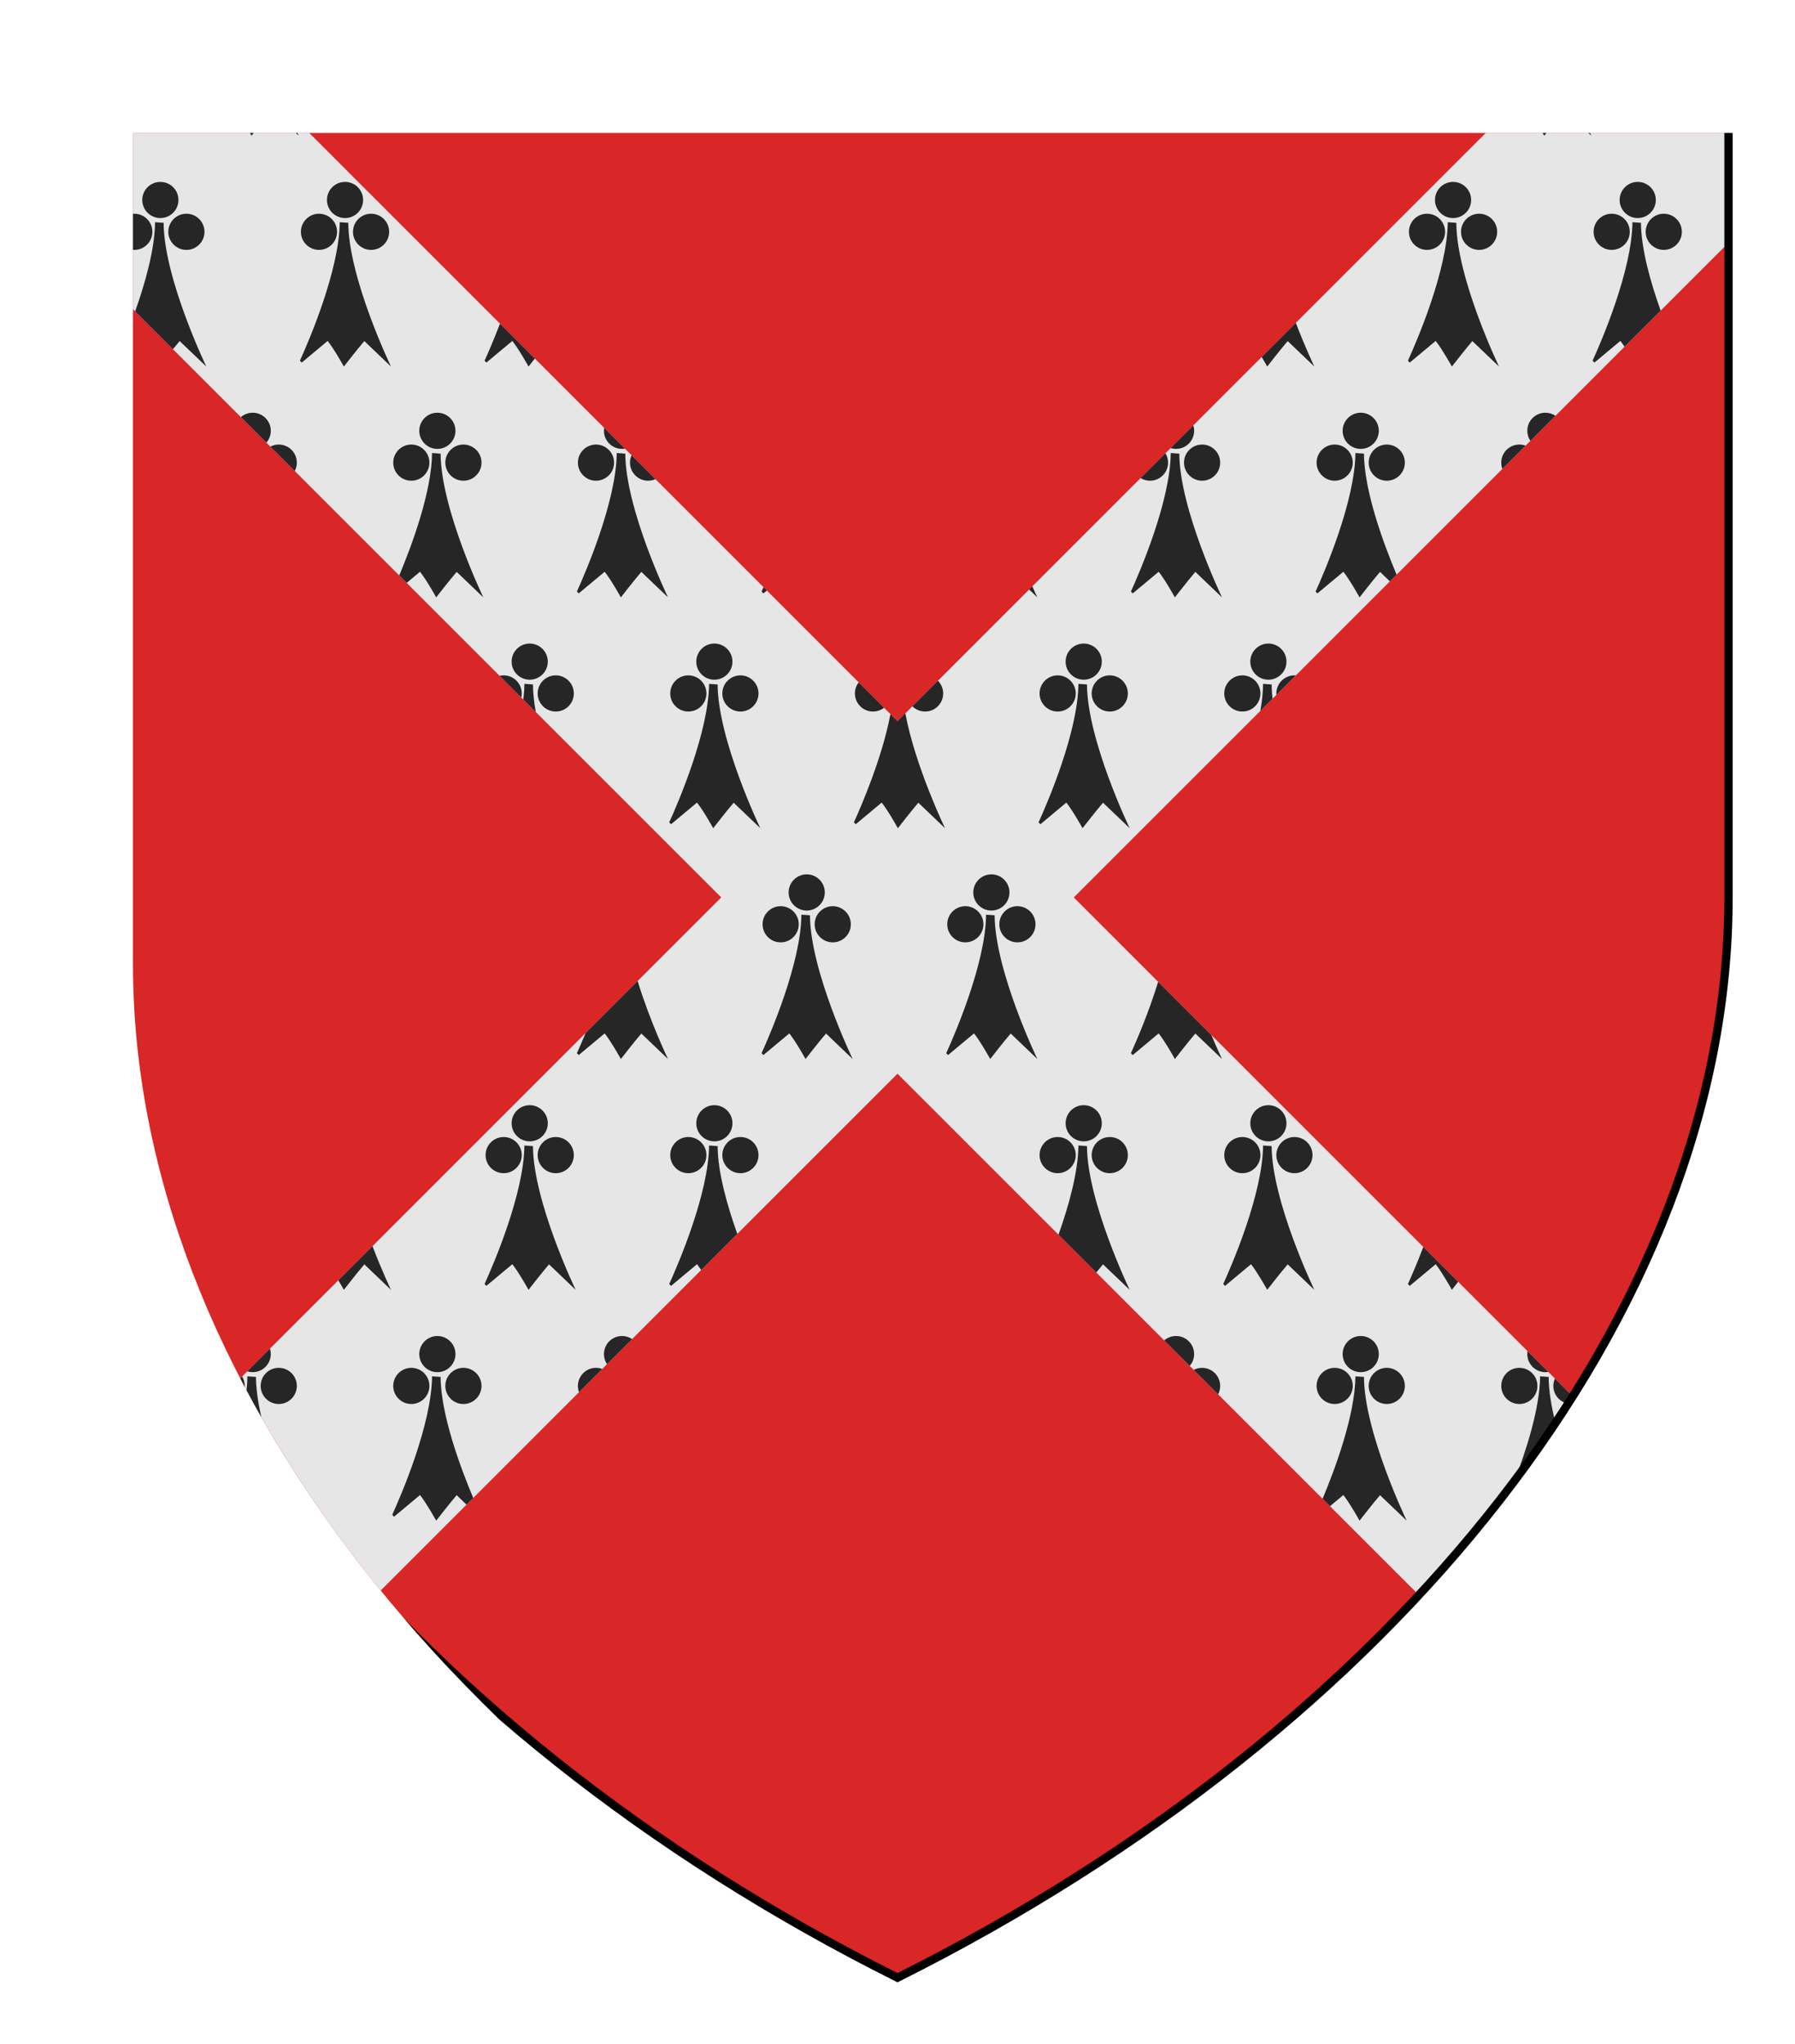 <?xml version="1.0" encoding="UTF-8" standalone="no"?>
<svg xmlns="http://www.w3.org/2000/svg" height="246.0" width="216.0">
<defs>
<clipPath id="contour">
<path d="M 8.0,8.0 L 208.0,8.0 L 208.0,108.0 C 208.0,158.0 168.0,208.0 108.0,238.0 C 48.0,208.0 8.0,158.0 8.0,108.0 L 8.0,8.0 Z"/>
</clipPath>
<radialGradient id="lighting">
<stop offset="25%" stop-color="white" stop-opacity="35%"/>
<stop offset="100%" stop-color="white" stop-opacity="0%"/>
</radialGradient>
</defs>
<g transform="translate(8.0,8.0)">
<path clip-path="url(#contour)" d="M 0.0,0.0 L 200.0,0.0 L 200.0,100.0 C 200.0,150.0 160.0,200.0 100.0,230.0 C 40.0,200.0 0.0,150.0 0.0,100.0 L 0.0,0.0 Z" style="fill: rgb(217, 38, 38); stroke-width: 1px; stroke: none;"/>
<path clip-path="url(#contour)" d="M 0.0,0.0 L 0.0,21.213 L 78.787,100.0 L 18.744,160.043 L 18.744,160.043 C 23.954,168.308 30.162,176.316 37.257,183.956 L 37.257,183.956 L 100.0,121.213 L 162.743,183.956 L 162.743,183.956 C 169.838,176.316 176.046,168.308 181.256,160.043 L 181.256,160.043 L 121.213,100.0 L 200.0,21.213 L 200.0,0.0 L 178.787,0.0 L 100.0,78.787 L 21.213,0.0 L 0.0,0.0 Z" style="fill: rgb(230, 230, 230); stroke-width: 1px; stroke: none;"/>
<path clip-path="url(#contour)" d="M 0.0,0.0 L 0.0,8.253 L 2.1916553016865237E-9,8.253 C 0.029,8.306 0.045,8.334 0.045,8.334 C 0.045,8.334 1.623,6.296 2.509,5.268 L 5.717,8.334 C 5.717,8.334 3.874,4.508 2.395,0.0 L 0.0,0.0 Z" style="fill: rgb(38, 38, 38); stroke-width: 1px; stroke: none;"/>
<path clip-path="url(#contour)" d="M 19.951,0.0 L 19.951,0.0 C 18.852,3.379 17.556,6.354 16.975,7.633 L 16.975,7.633 L 17.198,7.855 L 20.318,5.251 C 21.133,6.279 22.267,8.334 22.267,8.334 C 22.267,8.334 23.845,6.296 24.731,5.268 L 27.939,8.334 C 27.939,8.334 27.394,7.203 26.659,5.446 L 26.659,5.446 L 21.213,0.0 L 19.951,0.0 Z" style="fill: rgb(38, 38, 38); stroke-width: 1px; stroke: none;"/>
<path clip-path="url(#contour)" d="M 178.787,0.0 L 173.578,5.209 L 173.578,5.209 C 173.147,6.254 172.776,7.094 172.531,7.633 L 172.531,7.633 L 172.753,7.855 L 175.873,5.251 C 176.689,6.279 177.823,8.334 177.823,8.334 C 177.823,8.334 179.4,6.296 180.286,5.268 L 183.494,8.334 C 183.494,8.334 181.652,4.508 180.173,0.0 L 178.787,0.0 Z" style="fill: rgb(38, 38, 38); stroke-width: 1px; stroke: none;"/>
<path clip-path="url(#contour)" d="M 197.729,0.0 C 196.63,3.379 195.334,6.354 194.753,7.633 L 194.753,7.633 L 194.976,7.855 L 198.096,5.251 C 198.814,6.157 199.782,7.863 200.0,8.253 L 200.0,8.253 L 200.0,0.0 L 197.729,0.0 Z" style="fill: rgb(38, 38, 38); stroke-width: 1px; stroke: none;"/>
<path clip-path="url(#contour)" d="M 11.297,13.89 C 10.095,13.89 9.12,14.865 9.12,16.066 C 9.12,17.268 10.095,18.243 11.297,18.243 C 12.498,18.243 13.473,17.268 13.473,16.066 C 13.473,14.865 12.498,13.89 11.297,13.89 L 11.297,13.89 Z" style="fill: rgb(38, 38, 38); stroke-width: 1px; stroke: none;"/>
<path clip-path="url(#contour)" d="M 8.163,17.721 C 6.961,17.721 5.986,18.696 5.986,19.897 C 5.986,21.098 6.961,22.073 8.163,22.073 C 9.364,22.073 10.339,21.098 10.339,19.897 C 10.339,18.696 9.364,17.721 8.163,17.721 L 8.163,17.721 Z" style="fill: rgb(38, 38, 38); stroke-width: 1px; stroke: none;"/>
<path clip-path="url(#contour)" d="M 14.431,17.721 C 13.229,17.721 12.254,18.696 12.254,19.897 C 12.254,21.098 13.229,22.073 14.431,22.073 C 15.632,22.073 16.607,21.098 16.607,19.897 C 16.607,18.696 15.632,17.721 14.431,17.721 L 14.431,17.721 Z" style="fill: rgb(38, 38, 38); stroke-width: 1px; stroke: none;"/>
<path clip-path="url(#contour)" d="M 10.66,18.743 C 10.626,22.001 9.467,26.088 8.261,29.475 L 8.261,29.475 L 12.809,34.023 L 12.809,34.023 C 13.1,33.664 13.384,33.319 13.62,33.046 L 16.828,36.112 C 16.828,36.112 11.723,25.514 11.688,18.814 L 10.66,18.743 L 10.66,18.743 L 10.66,18.743 Z" style="fill: rgb(38, 38, 38); stroke-width: 1px; stroke: none;"/>
<path clip-path="url(#contour)" d="M 33.519,13.89 C 32.318,13.89 31.343,14.865 31.343,16.066 C 31.343,17.268 32.318,18.243 33.519,18.243 C 34.72,18.243 35.695,17.268 35.695,16.066 C 35.695,14.865 34.72,13.89 33.519,13.89 L 33.519,13.89 Z" style="fill: rgb(38, 38, 38); stroke-width: 1px; stroke: none;"/>
<path clip-path="url(#contour)" d="M 30.385,17.721 C 29.184,17.721 28.208,18.696 28.208,19.897 C 28.208,21.098 29.184,22.073 30.385,22.073 C 31.586,22.073 32.561,21.098 32.561,19.897 C 32.561,18.696 31.586,17.721 30.385,17.721 L 30.385,17.721 Z" style="fill: rgb(38, 38, 38); stroke-width: 1px; stroke: none;"/>
<path clip-path="url(#contour)" d="M 36.653,17.721 C 35.452,17.721 34.477,18.696 34.477,19.897 C 34.477,21.098 35.452,22.073 36.653,22.073 C 37.854,22.073 38.829,21.098 38.829,19.897 C 38.829,18.696 37.854,17.721 36.653,17.721 L 36.653,17.721 Z" style="fill: rgb(38, 38, 38); stroke-width: 1px; stroke: none;"/>
<path clip-path="url(#contour)" d="M 32.882,18.743 C 32.822,24.554 29.182,32.998 28.086,35.411 L 28.086,35.411 L 28.309,35.633 L 31.429,33.028 C 32.244,34.056 33.378,36.112 33.378,36.112 C 33.378,36.112 34.956,34.074 35.842,33.046 L 39.05,36.112 C 39.05,36.112 33.946,25.514 33.91,18.814 L 32.882,18.743 L 32.882,18.743 L 32.882,18.743 Z" style="fill: rgb(38, 38, 38); stroke-width: 1px; stroke: none;"/>
<path clip-path="url(#contour)" d="M 52.163,30.95 C 51.407,32.938 50.697,34.554 50.309,35.411 L 50.309,35.411 L 50.531,35.633 L 53.651,33.028 C 54.466,34.056 55.601,36.112 55.601,36.112 C 55.601,36.112 55.923,35.696 56.358,35.145 L 56.358,35.145 L 52.163,30.95 L 52.163,30.95 Z" style="fill: rgb(38, 38, 38); stroke-width: 1px; stroke: none;"/>
<path clip-path="url(#contour)" d="M 147.933,30.854 L 143.824,34.962 L 143.824,34.962 C 144.208,35.602 144.49,36.112 144.49,36.112 C 144.49,36.112 146.067,34.074 146.953,33.046 L 150.161,36.112 C 150.161,36.112 149.095,33.898 147.933,30.854 L 147.933,30.854 Z" style="fill: rgb(38, 38, 38); stroke-width: 1px; stroke: none;"/>
<path clip-path="url(#contour)" d="M 166.852,13.89 C 165.651,13.89 164.676,14.865 164.676,16.066 C 164.676,17.268 165.651,18.243 166.852,18.243 C 168.054,18.243 169.029,17.268 169.029,16.066 C 169.029,14.865 168.054,13.89 166.852,13.89 L 166.852,13.89 Z" style="fill: rgb(38, 38, 38); stroke-width: 1px; stroke: none;"/>
<path clip-path="url(#contour)" d="M 163.718,17.721 C 162.517,17.721 161.542,18.696 161.542,19.897 C 161.542,21.098 162.517,22.073 163.718,22.073 C 164.92,22.073 165.895,21.098 165.895,19.897 C 165.895,18.696 164.92,17.721 163.718,17.721 L 163.718,17.721 Z" style="fill: rgb(38, 38, 38); stroke-width: 1px; stroke: none;"/>
<path clip-path="url(#contour)" d="M 169.986,17.721 C 168.785,17.721 167.81,18.696 167.81,19.897 C 167.81,21.098 168.785,22.073 169.986,22.073 C 171.188,22.073 172.163,21.098 172.163,19.897 C 172.163,18.696 171.188,17.721 169.986,17.721 L 169.986,17.721 Z" style="fill: rgb(38, 38, 38); stroke-width: 1px; stroke: none;"/>
<path clip-path="url(#contour)" d="M 166.216,18.743 C 166.155,24.554 162.515,32.998 161.42,35.411 L 161.42,35.411 L 161.642,35.633 L 164.762,33.028 C 165.577,34.056 166.712,36.112 166.712,36.112 C 166.712,36.112 168.289,34.074 169.175,33.046 L 172.383,36.112 C 172.383,36.112 167.279,25.514 167.243,18.814 L 166.216,18.743 L 166.216,18.743 L 166.216,18.743 Z" style="fill: rgb(38, 38, 38); stroke-width: 1px; stroke: none;"/>
<path clip-path="url(#contour)" d="M 189.075,13.89 C 187.873,13.89 186.898,14.865 186.898,16.066 C 186.898,17.268 187.873,18.243 189.075,18.243 C 190.276,18.243 191.251,17.268 191.251,16.066 C 191.251,14.865 190.276,13.89 189.075,13.89 L 189.075,13.89 Z" style="fill: rgb(38, 38, 38); stroke-width: 1px; stroke: none;"/>
<path clip-path="url(#contour)" d="M 185.94,17.721 C 184.739,17.721 183.764,18.696 183.764,19.897 C 183.764,21.098 184.739,22.073 185.94,22.073 C 187.142,22.073 188.117,21.098 188.117,19.897 C 188.117,18.696 187.142,17.721 185.94,17.721 L 185.94,17.721 Z" style="fill: rgb(38, 38, 38); stroke-width: 1px; stroke: none;"/>
<path clip-path="url(#contour)" d="M 192.209,17.721 C 191.007,17.721 190.032,18.696 190.032,19.897 C 190.032,21.098 191.007,22.073 192.209,22.073 C 193.41,22.073 194.385,21.098 194.385,19.897 C 194.385,18.696 193.41,17.721 192.209,17.721 L 192.209,17.721 Z" style="fill: rgb(38, 38, 38); stroke-width: 1px; stroke: none;"/>
<path clip-path="url(#contour)" d="M 188.438,18.743 C 188.378,24.554 184.737,32.998 183.642,35.411 L 183.642,35.411 L 183.865,35.633 L 186.984,33.028 C 187.144,33.229 187.315,33.469 187.488,33.725 L 187.488,33.725 L 191.833,29.38 L 191.833,29.38 C 190.628,26.005 189.482,21.976 189.466,18.814 L 188.438,18.743 L 188.438,18.743 L 188.438,18.743 Z" style="fill: rgb(38, 38, 38); stroke-width: 1px; stroke: none;"/>
<path clip-path="url(#contour)" d="M 22.408,41.668 C 21.864,41.668 21.366,41.868 20.985,42.198 L 20.985,42.198 L 24.054,45.267 L 24.054,45.267 C 24.384,44.886 24.584,44.388 24.584,43.844 C 24.584,42.643 23.609,41.668 22.408,41.668 L 22.408,41.668 Z" style="fill: rgb(38, 38, 38); stroke-width: 1px; stroke: none;"/>
<path clip-path="url(#contour)" d="M 25.542,45.498 C 25.178,45.498 24.835,45.588 24.533,45.746 L 24.533,45.746 L 27.471,48.684 L 27.471,48.684 C 27.629,48.382 27.718,48.039 27.718,47.675 C 27.718,46.473 26.743,45.498 25.542,45.498 L 25.542,45.498 Z" style="fill: rgb(38, 38, 38); stroke-width: 1px; stroke: none;"/>
<path clip-path="url(#contour)" d="M 44.63,41.668 C 43.429,41.668 42.454,42.643 42.454,43.844 C 42.454,45.046 43.429,46.021 44.63,46.021 C 45.831,46.021 46.807,45.046 46.807,43.844 C 46.807,42.643 45.831,41.668 44.63,41.668 L 44.63,41.668 Z" style="fill: rgb(38, 38, 38); stroke-width: 1px; stroke: none;"/>
<path clip-path="url(#contour)" d="M 41.496,45.498 C 40.295,45.498 39.32,46.473 39.32,47.675 C 39.32,48.876 40.295,49.851 41.496,49.851 C 42.697,49.851 43.672,48.876 43.672,47.675 C 43.672,46.473 42.697,45.498 41.496,45.498 L 41.496,45.498 Z" style="fill: rgb(38, 38, 38); stroke-width: 1px; stroke: none;"/>
<path clip-path="url(#contour)" d="M 47.764,45.498 C 46.563,45.498 45.588,46.473 45.588,47.675 C 45.588,48.876 46.563,49.851 47.764,49.851 C 48.966,49.851 49.941,48.876 49.941,47.675 C 49.941,46.473 48.966,45.498 47.764,45.498 L 47.764,45.498 Z" style="fill: rgb(38, 38, 38); stroke-width: 1px; stroke: none;"/>
<path clip-path="url(#contour)" d="M 43.993,46.521 C 43.944,51.243 41.531,57.704 40.041,61.254 L 40.041,61.254 L 40.934,62.147 L 42.54,60.806 C 43.355,61.834 44.49,63.89 44.49,63.89 C 44.49,63.89 46.067,61.852 46.953,60.824 L 50.161,63.89 C 50.161,63.89 45.057,53.291 45.021,46.592 L 43.993,46.521 L 43.993,46.521 L 43.993,46.521 Z" style="fill: rgb(38, 38, 38); stroke-width: 1px; stroke: none;"/>
<path clip-path="url(#contour)" d="M 64.704,43.491 C 64.686,43.606 64.676,43.724 64.676,43.844 C 64.676,45.046 65.651,46.021 66.852,46.021 C 66.972,46.021 67.09,46.011 67.205,45.992 L 67.205,45.992 L 64.704,43.491 L 64.704,43.491 Z" style="fill: rgb(38, 38, 38); stroke-width: 1px; stroke: none;"/>
<path clip-path="url(#contour)" d="M 63.718,45.498 C 62.517,45.498 61.542,46.473 61.542,47.675 C 61.542,48.876 62.517,49.851 63.718,49.851 C 64.92,49.851 65.895,48.876 65.895,47.675 C 65.895,46.473 64.92,45.498 63.718,45.498 L 63.718,45.498 Z" style="fill: rgb(38, 38, 38); stroke-width: 1px; stroke: none;"/>
<path clip-path="url(#contour)" d="M 67.999,46.786 C 67.878,47.057 67.81,47.358 67.81,47.675 C 67.81,48.876 68.785,49.851 69.986,49.851 C 70.303,49.851 70.604,49.784 70.875,49.662 L 70.875,49.662 L 67.999,46.786 L 67.999,46.786 Z" style="fill: rgb(38, 38, 38); stroke-width: 1px; stroke: none;"/>
<path clip-path="url(#contour)" d="M 66.216,46.521 C 66.155,52.331 62.515,60.776 61.42,63.188 L 61.42,63.188 L 61.642,63.411 L 64.762,60.806 C 65.577,61.834 66.712,63.89 66.712,63.89 C 66.712,63.89 68.289,61.852 69.175,60.824 L 72.383,63.89 C 72.383,63.89 67.279,53.291 67.243,46.592 L 66.216,46.521 L 66.216,46.521 L 66.216,46.521 Z" style="fill: rgb(38, 38, 38); stroke-width: 1px; stroke: none;"/>
<path clip-path="url(#contour)" d="M 83.877,62.664 C 83.79,62.861 83.711,63.037 83.642,63.188 L 83.642,63.188 L 83.865,63.411 L 84.279,63.065 L 83.877,62.664 L 83.877,62.664 Z" style="fill: rgb(38, 38, 38); stroke-width: 1px; stroke: none;"/>
<path clip-path="url(#contour)" d="M 116.221,62.565 L 115.84,62.946 L 115.84,62.946 L 116.828,63.89 C 116.828,63.89 116.592,63.4 116.221,62.565 L 116.221,62.565 Z" style="fill: rgb(38, 38, 38); stroke-width: 1px; stroke: none;"/>
<path clip-path="url(#contour)" d="M 135.596,43.191 L 132.866,45.921 L 132.866,45.921 C 133.072,45.986 133.291,46.021 133.519,46.021 C 134.72,46.021 135.695,45.046 135.695,43.844 C 135.695,43.617 135.66,43.397 135.596,43.191 L 135.596,43.191 Z" style="fill: rgb(38, 38, 38); stroke-width: 1px; stroke: none;"/>
<path clip-path="url(#contour)" d="M 132.244,46.543 L 129.253,49.534 L 129.253,49.534 C 129.583,49.735 129.97,49.851 130.385,49.851 C 131.586,49.851 132.561,48.876 132.561,47.675 C 132.561,47.26 132.445,46.873 132.244,46.543 L 132.244,46.543 Z" style="fill: rgb(38, 38, 38); stroke-width: 1px; stroke: none;"/>
<path clip-path="url(#contour)" d="M 136.653,45.498 C 135.452,45.498 134.477,46.473 134.477,47.675 C 134.477,48.876 135.452,49.851 136.653,49.851 C 137.854,49.851 138.829,48.876 138.829,47.675 C 138.829,46.473 137.854,45.498 136.653,45.498 L 136.653,45.498 Z" style="fill: rgb(38, 38, 38); stroke-width: 1px; stroke: none;"/>
<path clip-path="url(#contour)" d="M 132.882,46.521 C 132.822,52.331 129.182,60.776 128.086,63.188 L 128.086,63.188 L 128.309,63.411 L 131.429,60.806 C 132.244,61.834 133.378,63.89 133.378,63.89 C 133.378,63.89 134.956,61.852 135.842,60.824 L 139.05,63.89 C 139.05,63.89 133.946,53.291 133.91,46.592 L 132.882,46.521 L 132.882,46.521 L 132.882,46.521 Z" style="fill: rgb(38, 38, 38); stroke-width: 1px; stroke: none;"/>
<path clip-path="url(#contour)" d="M 155.741,41.668 C 154.54,41.668 153.565,42.643 153.565,43.844 C 153.565,45.046 154.54,46.021 155.741,46.021 C 156.943,46.021 157.918,45.046 157.918,43.844 C 157.918,42.643 156.943,41.668 155.741,41.668 L 155.741,41.668 Z" style="fill: rgb(38, 38, 38); stroke-width: 1px; stroke: none;"/>
<path clip-path="url(#contour)" d="M 152.607,45.498 C 151.406,45.498 150.431,46.473 150.431,47.675 C 150.431,48.876 151.406,49.851 152.607,49.851 C 153.809,49.851 154.784,48.876 154.784,47.675 C 154.784,46.473 153.809,45.498 152.607,45.498 L 152.607,45.498 Z" style="fill: rgb(38, 38, 38); stroke-width: 1px; stroke: none;"/>
<path clip-path="url(#contour)" d="M 158.875,45.498 C 157.674,45.498 156.699,46.473 156.699,47.675 C 156.699,48.876 157.674,49.851 158.875,49.851 C 160.077,49.851 161.052,48.876 161.052,47.675 C 161.052,46.473 160.077,45.498 158.875,45.498 L 158.875,45.498 Z" style="fill: rgb(38, 38, 38); stroke-width: 1px; stroke: none;"/>
<path clip-path="url(#contour)" d="M 155.104,46.521 C 155.044,52.331 151.404,60.776 150.309,63.188 L 150.309,63.188 L 150.531,63.411 L 153.651,60.806 C 154.466,61.834 155.601,63.89 155.601,63.89 C 155.601,63.89 157.178,61.852 158.064,60.824 L 159.253,61.96 L 160.057,61.156 L 160.057,61.156 C 158.545,57.561 156.157,51.167 156.132,46.592 L 155.104,46.521 L 155.104,46.521 L 155.104,46.521 Z" style="fill: rgb(38, 38, 38); stroke-width: 1px; stroke: none;"/>
<path clip-path="url(#contour)" d="M 177.963,41.668 C 176.762,41.668 175.787,42.643 175.787,43.844 C 175.787,44.293 175.923,44.71 176.156,45.057 L 176.156,45.057 L 179.176,42.037 L 179.176,42.037 C 178.83,41.804 178.412,41.668 177.963,41.668 L 177.963,41.668 Z" style="fill: rgb(38, 38, 38); stroke-width: 1px; stroke: none;"/>
<path clip-path="url(#contour)" d="M 174.829,45.498 C 173.628,45.498 172.653,46.473 172.653,47.675 C 172.653,47.939 172.7,48.192 172.786,48.427 L 172.786,48.427 L 175.581,45.632 L 175.581,45.632 C 175.347,45.545 175.094,45.498 174.829,45.498 L 174.829,45.498 Z" style="fill: rgb(38, 38, 38); stroke-width: 1px; stroke: none;"/>
<path clip-path="url(#contour)" d="M 55.741,69.446 C 54.54,69.446 53.565,70.421 53.565,71.622 C 53.565,72.823 54.54,73.798 55.741,73.798 C 56.943,73.798 57.918,72.823 57.918,71.622 C 57.918,70.421 56.943,69.446 55.741,69.446 L 55.741,69.446 Z" style="fill: rgb(38, 38, 38); stroke-width: 1px; stroke: none;"/>
<path clip-path="url(#contour)" d="M 52.607,73.276 C 52.439,73.276 52.275,73.295 52.118,73.331 L 52.118,73.331 L 54.728,75.942 L 54.728,75.942 C 54.764,75.784 54.784,75.621 54.784,75.453 C 54.784,74.251 53.809,73.276 52.607,73.276 L 52.607,73.276 Z" style="fill: rgb(38, 38, 38); stroke-width: 1px; stroke: none;"/>
<path clip-path="url(#contour)" d="M 58.875,73.276 C 57.674,73.276 56.699,74.251 56.699,75.453 C 56.699,76.654 57.674,77.629 58.875,77.629 C 60.077,77.629 61.052,76.654 61.052,75.453 C 61.052,74.251 60.077,73.276 58.875,73.276 L 58.875,73.276 Z" style="fill: rgb(38, 38, 38); stroke-width: 1px; stroke: none;"/>
<path clip-path="url(#contour)" d="M 55.104,74.299 C 55.098,74.904 55.053,75.537 54.976,76.189 L 54.976,76.189 L 56.471,77.685 L 56.471,77.685 C 56.263,76.523 56.138,75.4 56.132,74.37 L 55.104,74.299 L 55.104,74.299 L 55.104,74.299 Z" style="fill: rgb(38, 38, 38); stroke-width: 1px; stroke: none;"/>
<path clip-path="url(#contour)" d="M 77.963,69.446 C 76.762,69.446 75.787,70.421 75.787,71.622 C 75.787,72.823 76.762,73.798 77.963,73.798 C 79.165,73.798 80.14,72.823 80.14,71.622 C 80.14,70.421 79.165,69.446 77.963,69.446 L 77.963,69.446 Z" style="fill: rgb(38, 38, 38); stroke-width: 1px; stroke: none;"/>
<path clip-path="url(#contour)" d="M 74.829,73.276 C 73.628,73.276 72.653,74.251 72.653,75.453 C 72.653,76.654 73.628,77.629 74.829,77.629 C 76.031,77.629 77.006,76.654 77.006,75.453 C 77.006,74.251 76.031,73.276 74.829,73.276 L 74.829,73.276 Z" style="fill: rgb(38, 38, 38); stroke-width: 1px; stroke: none;"/>
<path clip-path="url(#contour)" d="M 81.097,73.276 C 79.896,73.276 78.921,74.251 78.921,75.453 C 78.921,76.654 79.896,77.629 81.097,77.629 C 82.299,77.629 83.274,76.654 83.274,75.453 C 83.274,74.251 82.299,73.276 81.097,73.276 L 81.097,73.276 Z" style="fill: rgb(38, 38, 38); stroke-width: 1px; stroke: none;"/>
<path clip-path="url(#contour)" d="M 77.327,74.299 C 77.266,80.109 73.626,88.554 72.531,90.966 L 72.531,90.966 L 72.753,91.189 L 75.873,88.584 C 76.689,89.612 77.823,91.668 77.823,91.668 C 77.823,91.668 79.4,89.63 80.286,88.602 L 83.494,91.668 C 83.494,91.668 78.39,81.069 78.355,74.37 L 77.327,74.299 L 77.327,74.299 L 77.327,74.299 Z" style="fill: rgb(38, 38, 38); stroke-width: 1px; stroke: none;"/>
<path clip-path="url(#contour)" d="M 95.332,74.119 L 95.332,74.119 C 95.046,74.487 94.875,74.95 94.875,75.453 C 94.875,76.654 95.85,77.629 97.052,77.629 C 97.554,77.629 98.017,77.458 98.385,77.172 L 98.385,77.172 L 95.332,74.119 L 95.332,74.119 Z" style="fill: rgb(38, 38, 38); stroke-width: 1px; stroke: none;"/>
<path clip-path="url(#contour)" d="M 104.866,73.921 L 101.788,76.999 L 101.788,76.999 C 102.182,77.388 102.723,77.629 103.32,77.629 C 104.521,77.629 105.496,76.654 105.496,75.453 C 105.496,74.856 105.255,74.314 104.866,73.921 L 104.866,73.921 Z" style="fill: rgb(38, 38, 38); stroke-width: 1px; stroke: none;"/>
<path clip-path="url(#contour)" d="M 100.945,77.842 L 100.0,78.787 L 99.15,77.937 L 99.15,77.937 C 98.165,83.175 95.635,89.024 94.753,90.966 L 94.753,90.966 L 94.976,91.189 L 98.096,88.584 C 98.911,89.612 100.045,91.668 100.045,91.668 C 100.045,91.668 101.623,89.63 102.509,88.602 L 105.717,91.668 C 105.717,91.668 102.121,84.203 100.945,77.842 L 100.945,77.842 Z" style="fill: rgb(38, 38, 38); stroke-width: 1px; stroke: none;"/>
<path clip-path="url(#contour)" d="M 122.408,69.446 C 121.206,69.446 120.231,70.421 120.231,71.622 C 120.231,72.823 121.206,73.798 122.408,73.798 C 123.609,73.798 124.584,72.823 124.584,71.622 C 124.584,70.421 123.609,69.446 122.408,69.446 L 122.408,69.446 Z" style="fill: rgb(38, 38, 38); stroke-width: 1px; stroke: none;"/>
<path clip-path="url(#contour)" d="M 119.274,73.276 C 118.072,73.276 117.097,74.251 117.097,75.453 C 117.097,76.654 118.072,77.629 119.274,77.629 C 120.475,77.629 121.45,76.654 121.45,75.453 C 121.45,74.251 120.475,73.276 119.274,73.276 L 119.274,73.276 Z" style="fill: rgb(38, 38, 38); stroke-width: 1px; stroke: none;"/>
<path clip-path="url(#contour)" d="M 125.542,73.276 C 124.341,73.276 123.366,74.251 123.366,75.453 C 123.366,76.654 124.341,77.629 125.542,77.629 C 126.743,77.629 127.718,76.654 127.718,75.453 C 127.718,74.251 126.743,73.276 125.542,73.276 L 125.542,73.276 Z" style="fill: rgb(38, 38, 38); stroke-width: 1px; stroke: none;"/>
<path clip-path="url(#contour)" d="M 121.771,74.299 C 121.711,80.109 118.071,88.554 116.975,90.966 L 116.975,90.966 L 117.198,91.189 L 120.318,88.584 C 121.133,89.612 122.267,91.668 122.267,91.668 C 122.267,91.668 123.845,89.63 124.731,88.602 L 127.939,91.668 C 127.939,91.668 122.834,81.069 122.799,74.37 L 121.771,74.299 L 121.771,74.299 L 121.771,74.299 Z" style="fill: rgb(38, 38, 38); stroke-width: 1px; stroke: none;"/>
<path clip-path="url(#contour)" d="M 144.63,69.446 C 143.429,69.446 142.454,70.421 142.454,71.622 C 142.454,72.823 143.429,73.798 144.63,73.798 C 145.831,73.798 146.807,72.823 146.807,71.622 C 146.807,70.421 145.831,69.446 144.63,69.446 L 144.63,69.446 Z" style="fill: rgb(38, 38, 38); stroke-width: 1px; stroke: none;"/>
<path clip-path="url(#contour)" d="M 141.496,73.276 C 140.295,73.276 139.32,74.251 139.32,75.453 C 139.32,76.654 140.295,77.629 141.496,77.629 C 142.697,77.629 143.672,76.654 143.672,75.453 C 143.672,74.251 142.697,73.276 141.496,73.276 L 141.496,73.276 Z" style="fill: rgb(38, 38, 38); stroke-width: 1px; stroke: none;"/>
<path clip-path="url(#contour)" d="M 147.764,73.276 C 146.563,73.276 145.588,74.251 145.588,75.453 C 145.588,75.509 145.59,75.564 145.594,75.619 L 145.594,75.619 L 147.931,73.282 L 147.931,73.282 C 147.876,73.278 147.82,73.276 147.764,73.276 L 147.764,73.276 Z" style="fill: rgb(38, 38, 38); stroke-width: 1px; stroke: none;"/>
<path clip-path="url(#contour)" d="M 143.993,74.299 C 143.983,75.317 143.862,76.415 143.665,77.548 L 143.665,77.548 L 145.126,76.087 L 145.126,76.087 C 145.061,75.493 145.024,74.918 145.021,74.37 L 143.993,74.299 L 143.993,74.299 L 143.993,74.299 Z" style="fill: rgb(38, 38, 38); stroke-width: 1px; stroke: none;"/>
<path clip-path="url(#contour)" d="M 68.728,110.059 L 62.467,116.32 L 62.467,116.32 C 62.036,117.365 61.664,118.205 61.42,118.744 L 61.42,118.744 L 61.642,118.967 L 64.762,116.362 C 65.577,117.39 66.712,119.446 66.712,119.446 C 66.712,119.446 68.289,117.407 69.175,116.379 L 72.383,119.446 C 72.383,119.446 70.246,115.007 68.728,110.059 L 68.728,110.059 Z" style="fill: rgb(38, 38, 38); stroke-width: 1px; stroke: none;"/>
<path clip-path="url(#contour)" d="M 89.075,97.223 C 87.873,97.223 86.898,98.198 86.898,99.4 C 86.898,100.601 87.873,101.576 89.075,101.576 C 90.276,101.576 91.251,100.601 91.251,99.4 C 91.251,98.198 90.276,97.223 89.075,97.223 L 89.075,97.223 Z" style="fill: rgb(38, 38, 38); stroke-width: 1px; stroke: none;"/>
<path clip-path="url(#contour)" d="M 85.94,101.054 C 84.739,101.054 83.764,102.029 83.764,103.23 C 83.764,104.432 84.739,105.407 85.94,105.407 C 87.142,105.407 88.117,104.432 88.117,103.23 C 88.117,102.029 87.142,101.054 85.94,101.054 L 85.94,101.054 Z" style="fill: rgb(38, 38, 38); stroke-width: 1px; stroke: none;"/>
<path clip-path="url(#contour)" d="M 92.209,101.054 C 91.007,101.054 90.032,102.029 90.032,103.23 C 90.032,104.432 91.007,105.407 92.209,105.407 C 93.41,105.407 94.385,104.432 94.385,103.23 C 94.385,102.029 93.41,101.054 92.209,101.054 L 92.209,101.054 Z" style="fill: rgb(38, 38, 38); stroke-width: 1px; stroke: none;"/>
<path clip-path="url(#contour)" d="M 88.438,102.076 C 88.378,107.887 84.737,116.331 83.642,118.744 L 83.642,118.744 L 83.865,118.967 L 86.984,116.362 C 87.8,117.39 88.934,119.446 88.934,119.446 C 88.934,119.446 90.511,117.407 91.398,116.379 L 94.606,119.446 C 94.606,119.446 89.501,108.847 89.466,102.147 L 88.438,102.076 L 88.438,102.076 L 88.438,102.076 Z" style="fill: rgb(38, 38, 38); stroke-width: 1px; stroke: none;"/>
<path clip-path="url(#contour)" d="M 111.297,97.223 C 110.095,97.223 109.12,98.198 109.12,99.4 C 109.12,100.601 110.095,101.576 111.297,101.576 C 112.498,101.576 113.473,100.601 113.473,99.4 C 113.473,98.198 112.498,97.223 111.297,97.223 L 111.297,97.223 Z" style="fill: rgb(38, 38, 38); stroke-width: 1px; stroke: none;"/>
<path clip-path="url(#contour)" d="M 108.163,101.054 C 106.961,101.054 105.986,102.029 105.986,103.23 C 105.986,104.432 106.961,105.407 108.163,105.407 C 109.364,105.407 110.339,104.432 110.339,103.23 C 110.339,102.029 109.364,101.054 108.163,101.054 L 108.163,101.054 Z" style="fill: rgb(38, 38, 38); stroke-width: 1px; stroke: none;"/>
<path clip-path="url(#contour)" d="M 114.431,101.054 C 113.229,101.054 112.254,102.029 112.254,103.23 C 112.254,104.432 113.229,105.407 114.431,105.407 C 115.632,105.407 116.607,104.432 116.607,103.23 C 116.607,102.029 115.632,101.054 114.431,101.054 L 114.431,101.054 Z" style="fill: rgb(38, 38, 38); stroke-width: 1px; stroke: none;"/>
<path clip-path="url(#contour)" d="M 110.66,102.076 C 110.6,107.887 106.96,116.331 105.864,118.744 L 105.864,118.744 L 106.087,118.967 L 109.207,116.362 C 110.022,117.39 111.156,119.446 111.156,119.446 C 111.156,119.446 112.734,117.407 113.62,116.379 L 116.828,119.446 C 116.828,119.446 111.723,108.847 111.688,102.147 L 110.66,102.076 L 110.66,102.076 L 110.66,102.076 Z" style="fill: rgb(38, 38, 38); stroke-width: 1px; stroke: none;"/>
<path clip-path="url(#contour)" d="M 131.365,110.152 C 130.213,113.918 128.722,117.345 128.086,118.744 L 128.086,118.744 L 128.309,118.967 L 131.429,116.362 C 132.244,117.39 133.378,119.446 133.378,119.446 C 133.378,119.446 134.956,117.407 135.842,116.379 L 139.05,119.446 C 139.05,119.446 138.505,118.314 137.77,116.557 L 137.77,116.557 L 131.365,110.152 L 131.365,110.152 Z" style="fill: rgb(38, 38, 38); stroke-width: 1px; stroke: none;"/>
<path clip-path="url(#contour)" d="M 36.822,141.965 L 32.713,146.073 L 32.713,146.073 C 33.097,146.713 33.378,147.223 33.378,147.223 C 33.378,147.223 34.956,145.185 35.842,144.157 L 39.05,147.223 C 39.05,147.223 37.984,145.009 36.822,141.965 L 36.822,141.965 Z" style="fill: rgb(38, 38, 38); stroke-width: 1px; stroke: none;"/>
<path clip-path="url(#contour)" d="M 55.741,125.001 C 54.54,125.001 53.565,125.976 53.565,127.178 C 53.565,128.379 54.54,129.354 55.741,129.354 C 56.943,129.354 57.918,128.379 57.918,127.178 C 57.918,125.976 56.943,125.001 55.741,125.001 L 55.741,125.001 Z" style="fill: rgb(38, 38, 38); stroke-width: 1px; stroke: none;"/>
<path clip-path="url(#contour)" d="M 52.607,128.832 C 51.406,128.832 50.431,129.807 50.431,131.008 C 50.431,132.209 51.406,133.185 52.607,133.185 C 53.809,133.185 54.784,132.209 54.784,131.008 C 54.784,129.807 53.809,128.832 52.607,128.832 L 52.607,128.832 Z" style="fill: rgb(38, 38, 38); stroke-width: 1px; stroke: none;"/>
<path clip-path="url(#contour)" d="M 58.875,128.832 C 57.674,128.832 56.699,129.807 56.699,131.008 C 56.699,132.209 57.674,133.185 58.875,133.185 C 60.077,133.185 61.052,132.209 61.052,131.008 C 61.052,129.807 60.077,128.832 58.875,128.832 L 58.875,128.832 Z" style="fill: rgb(38, 38, 38); stroke-width: 1px; stroke: none;"/>
<path clip-path="url(#contour)" d="M 55.104,129.854 C 55.044,135.665 51.404,144.109 50.309,146.522 L 50.309,146.522 L 50.531,146.744 L 53.651,144.139 C 54.466,145.167 55.601,147.223 55.601,147.223 C 55.601,147.223 57.178,145.185 58.064,144.157 L 61.272,147.223 C 61.272,147.223 56.168,136.625 56.132,129.925 L 55.104,129.854 L 55.104,129.854 L 55.104,129.854 Z" style="fill: rgb(38, 38, 38); stroke-width: 1px; stroke: none;"/>
<path clip-path="url(#contour)" d="M 77.963,125.001 C 76.762,125.001 75.787,125.976 75.787,127.178 C 75.787,128.379 76.762,129.354 77.963,129.354 C 79.165,129.354 80.14,128.379 80.14,127.178 C 80.14,125.976 79.165,125.001 77.963,125.001 L 77.963,125.001 Z" style="fill: rgb(38, 38, 38); stroke-width: 1px; stroke: none;"/>
<path clip-path="url(#contour)" d="M 74.829,128.832 C 73.628,128.832 72.653,129.807 72.653,131.008 C 72.653,132.209 73.628,133.185 74.829,133.185 C 76.031,133.185 77.006,132.209 77.006,131.008 C 77.006,129.807 76.031,128.832 74.829,128.832 L 74.829,128.832 Z" style="fill: rgb(38, 38, 38); stroke-width: 1px; stroke: none;"/>
<path clip-path="url(#contour)" d="M 81.097,128.832 C 79.896,128.832 78.921,129.807 78.921,131.008 C 78.921,132.209 79.896,133.185 81.097,133.185 C 82.299,133.185 83.274,132.209 83.274,131.008 C 83.274,129.807 82.299,128.832 81.097,128.832 L 81.097,128.832 Z" style="fill: rgb(38, 38, 38); stroke-width: 1px; stroke: none;"/>
<path clip-path="url(#contour)" d="M 77.327,129.854 C 77.266,135.665 73.626,144.109 72.531,146.522 L 72.531,146.522 L 72.753,146.744 L 75.873,144.139 C 76.033,144.34 76.204,144.58 76.377,144.836 L 76.377,144.836 L 80.722,140.491 L 80.722,140.491 C 79.517,137.116 78.371,133.087 78.355,129.925 L 77.327,129.854 L 77.327,129.854 L 77.327,129.854 Z" style="fill: rgb(38, 38, 38); stroke-width: 1px; stroke: none;"/>
<path clip-path="url(#contour)" d="M 122.408,125.001 C 121.206,125.001 120.231,125.976 120.231,127.178 C 120.231,128.379 121.206,129.354 122.408,129.354 C 123.609,129.354 124.584,128.379 124.584,127.178 C 124.584,125.976 123.609,125.001 122.408,125.001 L 122.408,125.001 Z" style="fill: rgb(38, 38, 38); stroke-width: 1px; stroke: none;"/>
<path clip-path="url(#contour)" d="M 119.274,128.832 C 118.072,128.832 117.097,129.807 117.097,131.008 C 117.097,132.209 118.072,133.185 119.274,133.185 C 120.475,133.185 121.45,132.209 121.45,131.008 C 121.45,129.807 120.475,128.832 119.274,128.832 L 119.274,128.832 Z" style="fill: rgb(38, 38, 38); stroke-width: 1px; stroke: none;"/>
<path clip-path="url(#contour)" d="M 125.542,128.832 C 124.341,128.832 123.366,129.807 123.366,131.008 C 123.366,132.209 124.341,133.185 125.542,133.185 C 126.743,133.185 127.718,132.209 127.718,131.008 C 127.718,129.807 126.743,128.832 125.542,128.832 L 125.542,128.832 Z" style="fill: rgb(38, 38, 38); stroke-width: 1px; stroke: none;"/>
<path clip-path="url(#contour)" d="M 121.771,129.854 C 121.737,133.113 120.578,137.199 119.373,140.586 L 119.373,140.586 L 123.92,145.134 L 123.92,145.134 C 124.211,144.775 124.495,144.43 124.731,144.157 L 127.939,147.223 C 127.939,147.223 122.834,136.625 122.799,129.925 L 121.771,129.854 L 121.771,129.854 L 121.771,129.854 Z" style="fill: rgb(38, 38, 38); stroke-width: 1px; stroke: none;"/>
<path clip-path="url(#contour)" d="M 144.63,125.001 C 143.429,125.001 142.454,125.976 142.454,127.178 C 142.454,128.379 143.429,129.354 144.63,129.354 C 145.831,129.354 146.807,128.379 146.807,127.178 C 146.807,125.976 145.831,125.001 144.63,125.001 L 144.63,125.001 Z" style="fill: rgb(38, 38, 38); stroke-width: 1px; stroke: none;"/>
<path clip-path="url(#contour)" d="M 141.496,128.832 C 140.295,128.832 139.32,129.807 139.32,131.008 C 139.32,132.209 140.295,133.185 141.496,133.185 C 142.697,133.185 143.672,132.209 143.672,131.008 C 143.672,129.807 142.697,128.832 141.496,128.832 L 141.496,128.832 Z" style="fill: rgb(38, 38, 38); stroke-width: 1px; stroke: none;"/>
<path clip-path="url(#contour)" d="M 147.764,128.832 C 146.563,128.832 145.588,129.807 145.588,131.008 C 145.588,132.209 146.563,133.185 147.764,133.185 C 148.966,133.185 149.941,132.209 149.941,131.008 C 149.941,129.807 148.966,128.832 147.764,128.832 L 147.764,128.832 Z" style="fill: rgb(38, 38, 38); stroke-width: 1px; stroke: none;"/>
<path clip-path="url(#contour)" d="M 143.993,129.854 C 143.933,135.665 140.293,144.109 139.197,146.522 L 139.197,146.522 L 139.42,146.744 L 142.54,144.139 C 143.355,145.167 144.49,147.223 144.49,147.223 C 144.49,147.223 146.067,145.185 146.953,144.157 L 150.161,147.223 C 150.161,147.223 145.057,136.625 145.021,129.925 L 143.993,129.854 L 143.993,129.854 L 143.993,129.854 Z" style="fill: rgb(38, 38, 38); stroke-width: 1px; stroke: none;"/>
<path clip-path="url(#contour)" d="M 163.274,142.061 C 162.518,144.049 161.809,145.665 161.42,146.522 L 161.42,146.522 L 161.642,146.744 L 164.762,144.139 C 165.577,145.167 166.712,147.223 166.712,147.223 C 166.712,147.223 167.034,146.807 167.469,146.256 L 167.469,146.256 L 163.274,142.061 L 163.274,142.061 Z" style="fill: rgb(38, 38, 38); stroke-width: 1px; stroke: none;"/>
<path clip-path="url(#contour)" d="M 24.485,154.302 L 21.755,157.032 L 21.755,157.032 C 21.961,157.097 22.18,157.132 22.408,157.132 C 23.609,157.132 24.584,156.157 24.584,154.955 C 24.584,154.728 24.549,154.508 24.485,154.302 L 24.485,154.302 Z" style="fill: rgb(38, 38, 38); stroke-width: 1px; stroke: none;"/>
<path clip-path="url(#contour)" d="M 21.133,157.654 L 18.744,160.043 C 18.937,160.349 19.132,160.656 19.328,160.962 L 19.328,160.962 C 20.504,160.933 21.45,159.969 21.45,158.786 C 21.45,158.371 21.334,157.984 21.133,157.654 L 21.133,157.654 Z" style="fill: rgb(38, 38, 38); stroke-width: 1px; stroke: none;"/>
<path clip-path="url(#contour)" d="M 25.542,156.609 C 24.341,156.609 23.366,157.584 23.366,158.786 C 23.366,159.987 24.341,160.962 25.542,160.962 C 26.743,160.962 27.718,159.987 27.718,158.786 C 27.718,157.584 26.743,156.609 25.542,156.609 L 25.542,156.609 Z" style="fill: rgb(38, 38, 38); stroke-width: 1px; stroke: none;"/>
<path clip-path="url(#contour)" d="M 21.771,157.632 C 21.753,159.385 21.409,161.379 20.907,163.374 L 20.907,163.374 C 22.533,165.807 24.246,168.216 26.043,170.598 L 26.043,170.598 C 24.587,166.911 22.82,161.635 22.799,157.703 L 21.771,157.632 L 21.771,157.632 L 21.771,157.632 Z" style="fill: rgb(38, 38, 38); stroke-width: 1px; stroke: none;"/>
<path clip-path="url(#contour)" d="M 44.63,152.779 C 43.429,152.779 42.454,153.754 42.454,154.955 C 42.454,156.157 43.429,157.132 44.63,157.132 C 45.831,157.132 46.807,156.157 46.807,154.955 C 46.807,153.754 45.831,152.779 44.63,152.779 L 44.63,152.779 Z" style="fill: rgb(38, 38, 38); stroke-width: 1px; stroke: none;"/>
<path clip-path="url(#contour)" d="M 41.496,156.609 C 40.295,156.609 39.32,157.584 39.32,158.786 C 39.32,159.987 40.295,160.962 41.496,160.962 C 42.697,160.962 43.672,159.987 43.672,158.786 C 43.672,157.584 42.697,156.609 41.496,156.609 L 41.496,156.609 Z" style="fill: rgb(38, 38, 38); stroke-width: 1px; stroke: none;"/>
<path clip-path="url(#contour)" d="M 47.764,156.609 C 46.563,156.609 45.588,157.584 45.588,158.786 C 45.588,159.987 46.563,160.962 47.764,160.962 C 48.966,160.962 49.941,159.987 49.941,158.786 C 49.941,157.584 48.966,156.609 47.764,156.609 L 47.764,156.609 Z" style="fill: rgb(38, 38, 38); stroke-width: 1px; stroke: none;"/>
<path clip-path="url(#contour)" d="M 43.993,157.632 C 43.933,163.443 40.293,171.887 39.197,174.3 L 39.197,174.3 L 39.42,174.522 L 42.54,171.917 C 43.355,172.945 44.49,175.001 44.49,175.001 C 44.49,175.001 46.067,172.963 46.953,171.935 L 48.142,173.071 L 48.142,173.071 L 48.946,172.267 L 48.946,172.267 C 47.434,168.673 45.045,162.278 45.021,157.703 L 43.993,157.632 L 43.993,157.632 L 43.993,157.632 Z" style="fill: rgb(38, 38, 38); stroke-width: 1px; stroke: none;"/>
<path clip-path="url(#contour)" d="M 66.852,152.779 C 65.651,152.779 64.676,153.754 64.676,154.955 C 64.676,155.404 64.812,155.821 65.045,156.168 L 65.045,156.168 L 68.065,153.148 L 68.065,153.148 C 67.718,152.915 67.301,152.779 66.852,152.779 L 66.852,152.779 Z" style="fill: rgb(38, 38, 38); stroke-width: 1px; stroke: none;"/>
<path clip-path="url(#contour)" d="M 63.718,156.609 C 62.517,156.609 61.542,157.584 61.542,158.786 C 61.542,159.05 61.589,159.303 61.675,159.538 L 61.675,159.538 L 64.47,156.743 L 64.47,156.743 C 64.236,156.657 63.983,156.609 63.718,156.609 L 63.718,156.609 Z" style="fill: rgb(38, 38, 38); stroke-width: 1px; stroke: none;"/>
<path clip-path="url(#contour)" d="M 133.519,152.779 C 132.975,152.779 132.477,152.979 132.096,153.309 L 132.096,153.309 L 135.165,156.378 L 135.165,156.378 C 135.496,155.997 135.695,155.499 135.695,154.955 C 135.695,153.754 134.72,152.779 133.519,152.779 L 133.519,152.779 Z" style="fill: rgb(38, 38, 38); stroke-width: 1px; stroke: none;"/>
<path clip-path="url(#contour)" d="M 136.653,156.609 C 136.289,156.609 135.946,156.699 135.644,156.857 L 135.644,156.857 L 138.582,159.795 L 138.582,159.795 C 138.74,159.493 138.829,159.15 138.829,158.786 C 138.829,157.584 137.854,156.609 136.653,156.609 L 136.653,156.609 Z" style="fill: rgb(38, 38, 38); stroke-width: 1px; stroke: none;"/>
<path clip-path="url(#contour)" d="M 155.741,152.779 C 154.54,152.779 153.565,153.754 153.565,154.955 C 153.565,156.157 154.54,157.132 155.741,157.132 C 156.943,157.132 157.918,156.157 157.918,154.955 C 157.918,153.754 156.943,152.779 155.741,152.779 L 155.741,152.779 Z" style="fill: rgb(38, 38, 38); stroke-width: 1px; stroke: none;"/>
<path clip-path="url(#contour)" d="M 152.607,156.609 C 151.406,156.609 150.431,157.584 150.431,158.786 C 150.431,159.987 151.406,160.962 152.607,160.962 C 153.809,160.962 154.784,159.987 154.784,158.786 C 154.784,157.584 153.809,156.609 152.607,156.609 L 152.607,156.609 Z" style="fill: rgb(38, 38, 38); stroke-width: 1px; stroke: none;"/>
<path clip-path="url(#contour)" d="M 158.875,156.609 C 157.674,156.609 156.699,157.584 156.699,158.786 C 156.699,159.987 157.674,160.962 158.875,160.962 C 160.077,160.962 161.052,159.987 161.052,158.786 C 161.052,157.584 160.077,156.609 158.875,156.609 L 158.875,156.609 Z" style="fill: rgb(38, 38, 38); stroke-width: 1px; stroke: none;"/>
<path clip-path="url(#contour)" d="M 155.104,157.632 C 155.055,162.354 152.642,168.815 151.152,172.365 L 151.152,172.365 L 152.045,173.258 L 152.045,173.258 L 153.651,171.917 C 154.466,172.945 155.601,175.001 155.601,175.001 C 155.601,175.001 157.178,172.963 158.064,171.935 L 161.272,175.001 C 161.272,175.001 156.168,164.402 156.132,157.703 L 155.104,157.632 L 155.104,157.632 L 155.104,157.632 Z" style="fill: rgb(38, 38, 38); stroke-width: 1px; stroke: none;"/>
<path clip-path="url(#contour)" d="M 175.816,154.602 C 175.797,154.717 175.787,154.835 175.787,154.955 C 175.787,156.157 176.762,157.132 177.963,157.132 C 178.084,157.132 178.202,157.122 178.316,157.103 L 178.316,157.103 L 175.816,154.602 L 175.816,154.602 Z" style="fill: rgb(38, 38, 38); stroke-width: 1px; stroke: none;"/>
<path clip-path="url(#contour)" d="M 174.829,156.609 C 173.628,156.609 172.653,157.584 172.653,158.786 C 172.653,159.987 173.628,160.962 174.829,160.962 C 176.031,160.962 177.006,159.987 177.006,158.786 C 177.006,157.584 176.031,156.609 174.829,156.609 L 174.829,156.609 Z" style="fill: rgb(38, 38, 38); stroke-width: 1px; stroke: none;"/>
<path clip-path="url(#contour)" d="M 179.11,157.897 C 178.989,158.169 178.921,158.469 178.921,158.786 C 178.921,159.85 179.686,160.736 180.696,160.925 L 180.696,160.925 C 180.884,160.631 181.07,160.337 181.256,160.043 L 179.11,157.897 L 179.11,157.897 Z" style="fill: rgb(38, 38, 38); stroke-width: 1px; stroke: none;"/>
<path clip-path="url(#contour)" d="M 177.327,157.632 C 177.286,161.516 175.647,166.577 174.236,170.226 L 174.236,170.226 C 175.962,167.925 177.61,165.598 179.177,163.249 L 179.177,163.249 C 178.691,161.307 178.363,159.383 178.355,157.703 L 177.327,157.632 L 177.327,157.632 L 177.327,157.632 Z" style="fill: rgb(38, 38, 38); stroke-width: 1px; stroke: none;"/>
<path clip-path="url(#contour)" d="M 34.312,180.706 L 34.312,180.706 C 34.745,181.196 35.182,181.684 35.622,182.171 L 35.622,182.171 C 35.443,181.5 34.951,180.956 34.312,180.706 L 34.312,180.706 Z" style="fill: rgb(38, 38, 38); stroke-width: 1px; stroke: none;"/>
<path clip-path="url(#contour)" d="M 0.0,0.0 L 200.0,0.0 L 200.0,100.0 C 200.0,150.0 160.0,200.0 100.0,230.0 C 40.0,200.0 0.0,150.0 0.0,100.0 L 0.0,0.0 Z" style="fill: none; stroke-width: 1px; stroke: rgb(0, 0, 0);"/>
</g>
</svg>
